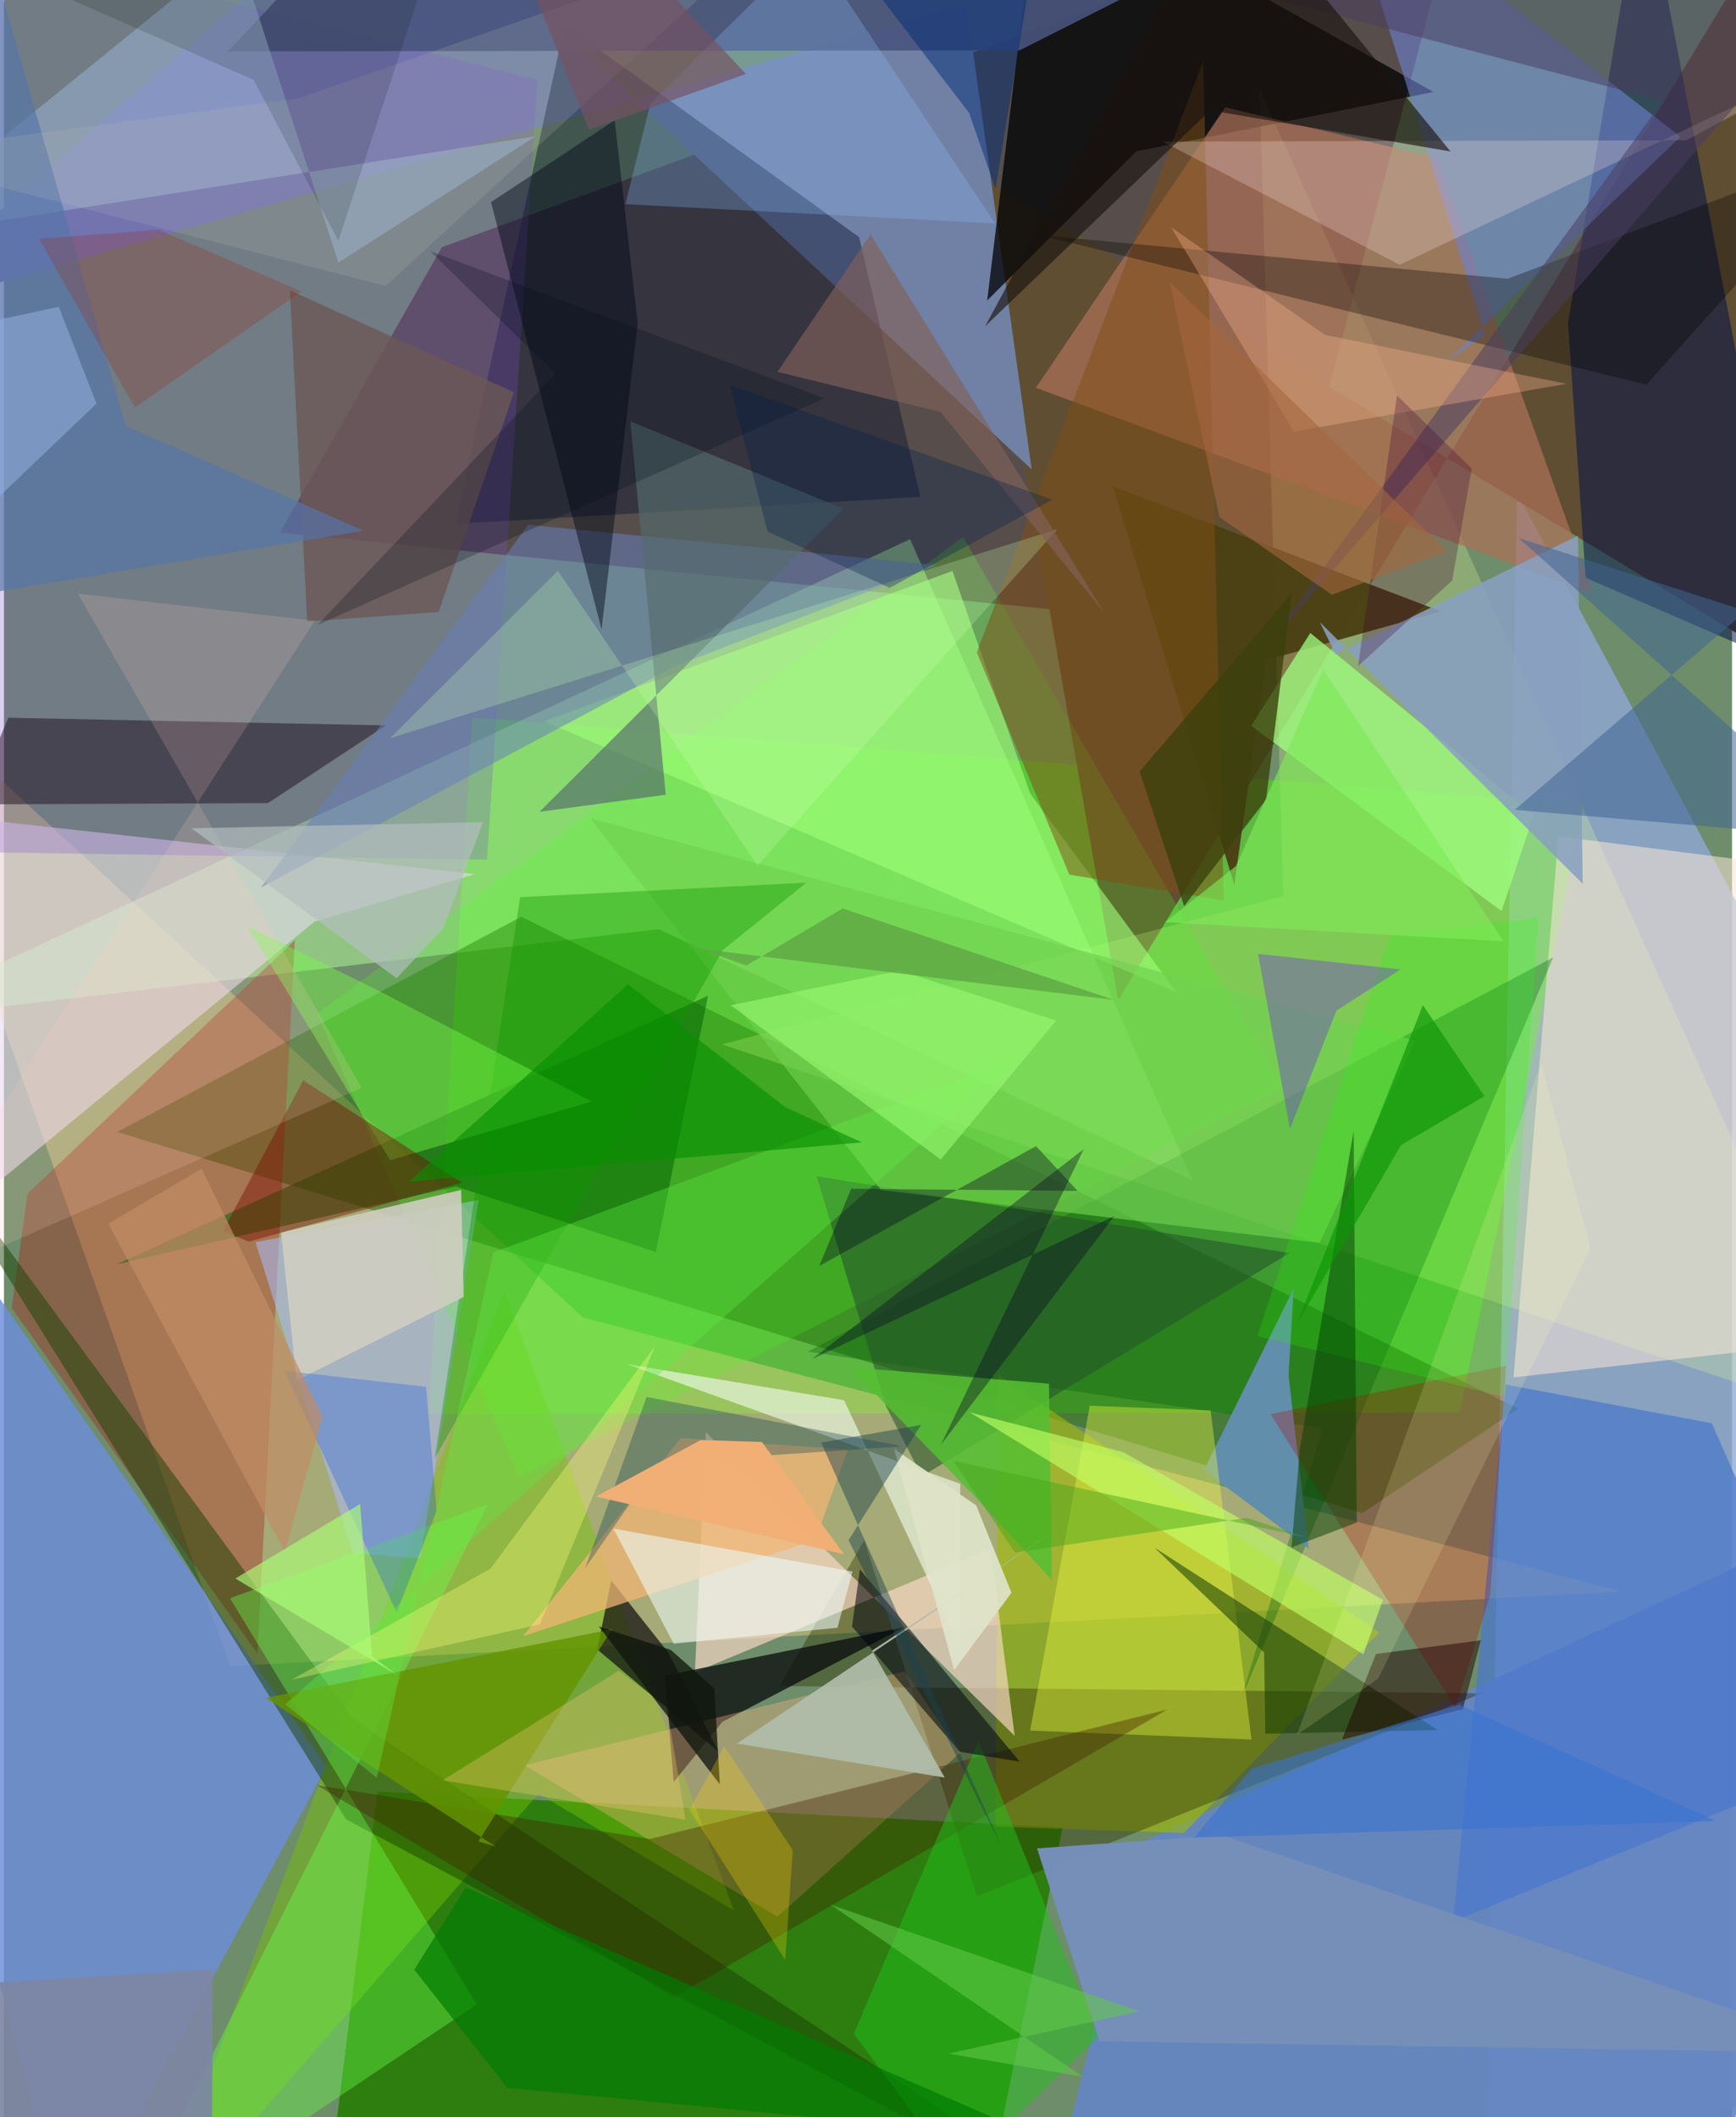 <svg xmlns="http://www.w3.org/2000/svg" width="228" height="278" viewBox="0 0 836 1024"><path fill="#6e8d6a" d="M0 0h836v1024H0z"/><path fill="#8fa8d7" fill-opacity=".784" d="M898 547.851L732.062 238.512l-15.95 844.2L898 987.056z"/><path fill="#277d06" fill-opacity=".906" d="M155.771 1067.484L470.581 1086l41.595-202.033-331.393-17.455z"/><path fill="#4b2e3c" fill-opacity=".659" d="M211.863 119.557l-78.32 138.04 476.288 47.36L707.196-62z"/><path fill="#43fb01" fill-opacity=".384" d="M205.435 683.862l21.105-336.881 537.792 42.05-60.026 294.176z"/><path fill="#ffdb8c" fill-opacity=".376" d="M782.656 769.793l-673.279 36.078L-62 321.27l342.042 315.906z"/><path fill="#6d8dda" fill-opacity=".824" d="M156.005 854.563L-53.29 554.625-62 732.985 31.349 1086z"/><path fill="#b7ff9f" fill-opacity=".482" d="M316.717 449.4L575.02 570.943 438.365 260.777-62 494.051z"/><path fill="#604e33" fill-opacity=".992" d="M839.6-11.127L539.043 483.657 468.423 82.67l378.732 228.98z"/><path fill="#6485c3" fill-opacity=".929" d="M500.936 1086l332.763-41.067 58.846-312.341-342.571 158.63z"/><path fill="#7081a5" fill-opacity=".992" d="M187.13-62L-62 153.859 465.546 1.855l31.639 225.183z"/><path fill="#1b6503" fill-opacity=".459" d="M657.041 731.896l75.545-50.571L250.23 443.41 54.788 547.506z"/><path fill="#efff96" fill-opacity=".243" d="M898 688.653L607.44 43.125l11.467 390.334-271.655 71.666z"/><path fill="#000203" fill-opacity=".753" d="M500.93-62L691.562 44.473l-143.755 28.73-72.15 72.115z"/><path fill="#e9daf0" fill-opacity=".604" d="M150.352 445.682l77.388-22.912L-62 390.766V620.48z"/><path fill="#a0ba00" fill-opacity=".58" d="M479.621 883.496l91.223 3.03 94.458-97.007L481.09 664.943z"/><path fill="#ac7057" fill-opacity=".714" d="M768.651 287.24l-269.436-99.68 91.627-135.661 102.444 24.504z"/><path fill="#75c600" fill-opacity=".431" d="M68.582 1086l190.039-218.53 94.515 56.618-111.102-299.846z"/><path fill="#ab231c" fill-opacity=".384" d="M122.609 799.783L3.77 632.637l7.593-55.302L140.727 454.77z"/><path fill="#0e1632" fill-opacity=".451" d="M443.358 240.3l-29.666-125.603L271.285 11.936l-52.813 241.42z"/><path fill="#f8e5d6" fill-opacity=".553" d="M898 647.383L730.28 666.21l21.714-261.716L898 423.186z"/><path fill="#7a4ed0" fill-opacity=".263" d="M258.074 38.512L-48.855-38.567-62 411.483l295.725 4.276z"/><path fill="#001147" fill-opacity=".533" d="M756.641 156.268L792.94-62l74.65 385.913-102.416-44.473z"/><path fill="#a9baf8" fill-opacity=".561" d="M229.65 580.38l-107.946 20.395 47.062 150.431 32.57 2.562z"/><path fill="#2e3100" fill-opacity=".396" d="M470.691 917.234l244.387-98.262-339.91-3.487 41.009-70.514z"/><path fill="#ffdbcb" fill-opacity=".647" d="M477.274 749.113l11.683 90.479L339.57 692.8l-5.306 116.008z"/><path fill="#015e10" fill-opacity=".329" d="M388.905 653.768l360.578-190.736-150.845 358.295 39.31-130.639z"/><path fill="#6f81d2" fill-opacity=".592" d="M646.112-62l70.383 224.073-18.635 12.818 113.17-108.75z"/><path fill="#49ff1d" fill-opacity=".208" d="M463.942 259.758l154.555 266.235L249.319 714.57l-97.81-224.385z"/><path fill="#618eaa" d="M623.905 623.243l-2.455 42.097 9.731 83.663-50.676-37.89z"/><path fill="#0b0d0e" fill-opacity=".769" d="M435.676 786.99L319.74 810.413l4.248 51.507 23.618-29.154z"/><path fill="#1e0f20" fill-opacity=".502" d="M-15.53 389.056l143.217-.617 57.078-37.575-182.644-3.723z"/><path fill="#ffb988" fill-opacity=".341" d="M251.802 853.759l184.005-45.425 26.92 39.32-88.568 79.413z"/><path fill="#174000" fill-opacity=".482" d="M169.057 831.444L-55.2 526.079l220.743 353.88L552.154 1086z"/><path fill="#4c79cb" fill-opacity=".745" d="M896.869 849.106l-195.777 80.3 25.282-259.78 99.832 18.739z"/><path fill="#4b4115" fill-opacity=".984" d="M610.567 319.31l84.505-23.64-158.664-60.458 58.788 192.702z"/><path fill="#015f00" fill-opacity=".494" d="M54.621 611.47l164.042-37.624 96.696 31.697 25.26-123.937z"/><path fill="#49547d" fill-opacity=".898" d="M150.318-19.76L108.37 24.827l382.924-.458L662.436-62z"/><path fill="#f4ff41" fill-opacity=".369" d="M525.295 679.904l58.467 2.255 19.764 159.177-107.093-4.328z"/><path fill="#9ffe7f" fill-opacity=".757" d="M603.395 351.054l28.583-44.903 108.082 88.193-15.557 46.332z"/><path fill="#9ffe78" fill-opacity=".608" d="M458.864 276.15l-197.527 72.722 306.04 131.206-70.928-96.259z"/><path fill="#697fbb" fill-opacity=".537" d="M124.352 429.237L324.07 322.461l127.13-49.176-197.562-19.435z"/><path fill="#899fc0" fill-opacity=".871" d="M761.436 259.076l2.325 168.372-127.18-126.563 7.583 15.545z"/><path fill="#24542a" fill-opacity=".557" d="M621.863 606.069l-228.755-37.205 33.512 111.134 17.417 34.05z"/><path fill="#95adce" fill-opacity=".576" d="M-62 116.224L112.47-25.252l49.33 152.241 95.5-61.107z"/><path fill="#ebf5e3" fill-opacity=".675" d="M462.616 717.662l.114 79.612-56.293-120.03-105.302-17.528z"/><path fill="#141010" fill-opacity=".722" d="M321.657 799.65l23.94 47.487-58.58-49.347 6.77-33.395z"/><path fill="#7f5015" fill-opacity=".51" d="M470.62 315.545L580.146 29.688l9.97 405.865-74.715-12.544z"/><path fill="#68ff49" fill-opacity=".384" d="M109.364 773.027l119.392 196.419L54.682 1086l179.457-358.445z"/><path fill="#f3b576" fill-opacity=".733" d="M408.256 701.085l-80.864-5.549-76.2 95.782 141.277-46.447z"/><path fill="#70d150" fill-opacity=".647" d="M424.333 575.56l-140.74-179.78 399.215 107.507-46.39 97.869z"/><path fill="#432400" fill-opacity=".384" d="M324.318 965.992L562.72 826.87l-250.332 62.61-161.108-26.088z"/><path fill="#b50001" fill-opacity=".267" d="M612.716 683.968l89.554 142.168 16.7-54.69 7.74-110.892z"/><path fill="#173d04" fill-opacity=".553" d="M609.652 799.24l-53.09-50.71 137.027 88.237-83.366 1.77z"/><path fill="#21c01b" fill-opacity=".494" d="M461.088 1050.952l-49.946-67.309 60.308-141.681 57.951 143.25z"/><path fill="#ffeae5" fill-opacity=".251" d="M560.51 68.469l114.676 59.597L898 22.6l-84.043 45.232z"/><path fill="#768fb9" fill-opacity=".996" d="M499.763 893.98l30.247 93.306L898 992.96 589.454 887.675z"/><path fill="#000003" fill-opacity=".314" d="M500.955 113.715l293.63 72.38L898 70.458l-170.57 64.379z"/><path fill="#8cc0fe" fill-opacity=".271" d="M312.682 50.122l77.408-76.59 89.394 134.545-178.85-9.334z"/><path fill="#eefbf9" fill-opacity=".565" d="M294.828 739.322l115.682 20.786-7.286 27.177-79.248 7.7z"/><path fill="#109700" fill-opacity=".392" d="M208.402 705.367L347.794 459.5l40.367-32.579-138.45 7.016z"/><path fill="#55be32" fill-opacity=".855" d="M505.542 669.23l-96.516-7.976 60.063 61.923 37.89 41.035z"/><path fill="#00040f" fill-opacity=".553" d="M414.08 759.036l77.332 93.026-29.026-4.775-52.113-60.582z"/><path fill="#d0cdc1" fill-opacity=".89" d="M222.424 627.265l-80.867 40.402-7.516-71.604 87.151-20.548z"/><path fill="#b1beaa" fill-opacity=".922" d="M455.124 859.753l-35.175-61.402 92.266-60.561L354.61 843.273z"/><path fill="#649400" fill-opacity=".812" d="M126.616 821.235l111.262 71.906-8.372-2.524 64.622-102.595z"/><path fill="#000717" fill-opacity=".455" d="M306.597 156.159l-11.14-97.999-59.826 39.612 53.475 206.673z"/><path fill="#78ff47" fill-opacity=".412" d="M117.573 447.836l69.285 113.297 97.53-28.351-105.786-54.941z"/><path fill="#556b6d" fill-opacity=".663" d="M259.091 392.654l61.047-8.272L303 203.773l103.084 42.272z"/><path fill="#780c00" fill-opacity=".431" d="M105.922 595.413l38.84-72.888 76.813 49.511-103.06 28.504z"/><path fill="#1cff00" fill-opacity=".216" d="M742.401 443.822l-72.151 9.123-63.903 193.239 119.775 29.432z"/><path fill="#6c5856" fill-opacity=".8" d="M146.715 300.608l63.552-4.593 36.45-106.304L138.3 140.384z"/><path fill="#416493" fill-opacity=".541" d="M732.797 260.237l109.956 35.323-111.865 96.123 164.596 14.157z"/><path fill="#bfff64" fill-opacity=".643" d="M541.516 702.366l-74.357-19.284L657.66 800.09l9.432-26.29z"/><path fill="#ffccc2" fill-opacity=".173" d="M150.353 300.243L-62 629.792l235.005-103.67L35.741 287.137z"/><path fill="#043a53" fill-opacity=".322" d="M281.186 758.378l29.717-82.712 123.818 23.856-118.04 7.992z"/><path fill="#0a4eeb" fill-opacity=".267" d="M209.305 730.681l-5.103-59.94-68.54-7.724 54.3 116.844z"/><path fill="#483e60" fill-opacity=".514" d="M898-18.614L593.391-6.012l209.106 54.825-194.04 266.932z"/><path fill="#5674a8" fill-opacity=".671" d="M173.896 256.65L-62 295.937l48.615-341.858 72.237 251.974z"/><path fill="#7037d6" fill-opacity=".392" d="M606.698 461.372l68.925 7.496-31.013 19.922-22.469 57.238z"/><path fill="#007c02" fill-opacity=".69" d="M502.308 1034.574L243.6 1009.816l-45.099-57.128 24.886-39.826z"/><path fill="#013c00" fill-opacity=".486" d="M652.934 546.948l-26.04 153.927-4.003 47.572 31.572-12.058z"/><path fill="#5eea45" fill-opacity=".373" d="M490.816 511.285l-254.1 94.5-56.335 254.088-44.293-35.531z"/><path fill="#220001" fill-opacity=".49" d="M663.756 799.954l50.73-6.59-8.697 33.268-58.48 14.735z"/><path fill="#fcb791" fill-opacity=".333" d="M755.862 185.637l-116.847-23.682-74.396-52.085 59.414 98.866z"/><path fill="#3b400c" fill-opacity=".788" d="M610.578 386.73l-39.644 51.538-21.54-65.118 73.54-86.097z"/><path fill="#ceffb6" fill-opacity=".235" d="M509.66 255.926L364.504 418.607l-96.547-142.53-81.214 81.037z"/><path fill="#9dfb73" fill-opacity=".576" d="M453.183 560.794l55.87-67.19-75.792-24.156-81.68 16.784z"/><path fill="#18120e" fill-opacity=".631" d="M474.638 157.82L592.2-58.622l107.624 131.9L583.57 53.353z"/><path fill="#80605a" fill-opacity=".647" d="M532.437 296.499L419.214 113.407l-45.04 66.46 78.882 19.348z"/><path fill="#ffff7d" fill-opacity=".329" d="M139.149 812.438l96.165-53.69 79.675-107.669-55.72 134.583z"/><path fill="#7d85a4" fill-opacity=".91" d="M-10.314 959.216L-62 1086h162.428l.601-133.364z"/><path fill="#c18c66" fill-opacity=".706" d="M135.87 750.404l18.222-65.28-58.46-119.881-45.128 26.633z"/><path fill="#060820" fill-opacity=".369" d="M499.262 554.347l-104.834 57.935 15.445-37.331 109.538 1.033z"/><path fill="#ffca7a" fill-opacity=".31" d="M320.71 825.732l8.963 54.384-117.435-19.031 85.212-53.059z"/><path fill="#058d00" fill-opacity=".608" d="M301.857 476.097l-105.873 95.397 219.08-18.958-37.03-16.998z"/><path fill="#b5bebe" fill-opacity=".682" d="M189.96 473.14l-99.303-72.518 141.085-2.992-19.247 51.568z"/><path fill="#3f0031" fill-opacity=".286" d="M710.093 226.625l-9.476 54.136-45.556 41.375 18.85-130.863z"/><path fill="#a51f01" fill-opacity=".216" d="M63.32 197.096l80.593-56.133-69.012-29.873-57.968 4.388z"/><path fill="#0f160d" fill-opacity=".761" d="M287.793 786.67l34.857 11.366 21.01 18.638 2.665 46.35z"/><path fill="#f1af75" fill-opacity=".988" d="M406.422 751.753L286.405 723.81l50.651-27.304 29.624.917z"/><path fill="#070624" fill-opacity=".376" d="M453.217 698.843l69.13-143.013-131.538 101.552 146.365-69.222z"/><path fill="#ffffb1" fill-opacity=".153" d="M743.624 514.39l23.9 89.309-102.76 208.272-39.265 27.103z"/><path fill="#92b0e0" fill-opacity=".541" d="M44.77 195.203l-57.61 55.042L-62 167.48l88.502-19.125z"/><path fill="#3972cf" fill-opacity=".573" d="M703.905 824.46l124.253 56.303-252.375 8.054 27.701-33.2z"/><path fill="#bdbeb5" fill-opacity=".18" d="M-62 75.014l204.548-27.47L370.47-32.061 184.708 138.285z"/><path fill="#dfe5ca" fill-opacity=".922" d="M430.618 700.736l29.063 107.085 27.723-37.454-17.042-42.235z"/><path fill="#000e1a" fill-opacity=".251" d="M396.961 192.613L151.732 302.28l115.045-121.515-60.546-59.274z"/><path fill="#020900" fill-opacity=".137" d="M220.427-62l-58.663 178.454-40.983-77.852L-62-41.65z"/><path fill="#0e9606" fill-opacity=".675" d="M686.458 486.14l-61.254 154.754 50.674-87.066 40.34-23.627z"/><path fill="#ffd507" fill-opacity=".267" d="M377.973 947.949l3.61-53.057-33.131-50.279-16.781 30.738z"/><path fill="#1c424e" fill-opacity=".463" d="M395.35 697.737l87.163 195.217-73.92-148.019 35.1-55.755z"/><path fill="#5ea443" fill-opacity=".761" d="M536.998 483.644L336.393 458.84l22.767 8.133 46.56-27.58z"/><path fill="#45a519" fill-opacity=".463" d="M489.115 750.941l112.013-16.82 29.574 9.602-171.403-37.193z"/><path fill="#62c948" fill-opacity=".557" d="M549.17 972.812l-92.15 20.443 64.911 11.243-122.046-83.294z"/><path fill="#acff77" fill-opacity=".647" d="M190.222 810.146l-78.272-46.67 60.342-36.036 5.848 73.692z"/><path fill="#002c76" fill-opacity=".486" d="M377.73-62l89.18 116.593 12.745 36.686L505.035-62z"/><path fill="#7feb57" fill-opacity=".635" d="M596.033 418.837l42.188-95.076 87.193 131.503-163.719-9.189z"/><path fill="#765261" fill-opacity=".678" d="M283.076 62.734l75.85-26.937L267.69-62h-34.717z"/><path fill="#00214c" fill-opacity=".325" d="M428.43 284.3l78.774-42.62-156-55.499 18.175 70.909z"/><path fill="#a4673e" fill-opacity=".596" d="M642.47 287.694l-54.46-37.546-24.031-113.771L697.89 266.4z"/></svg>